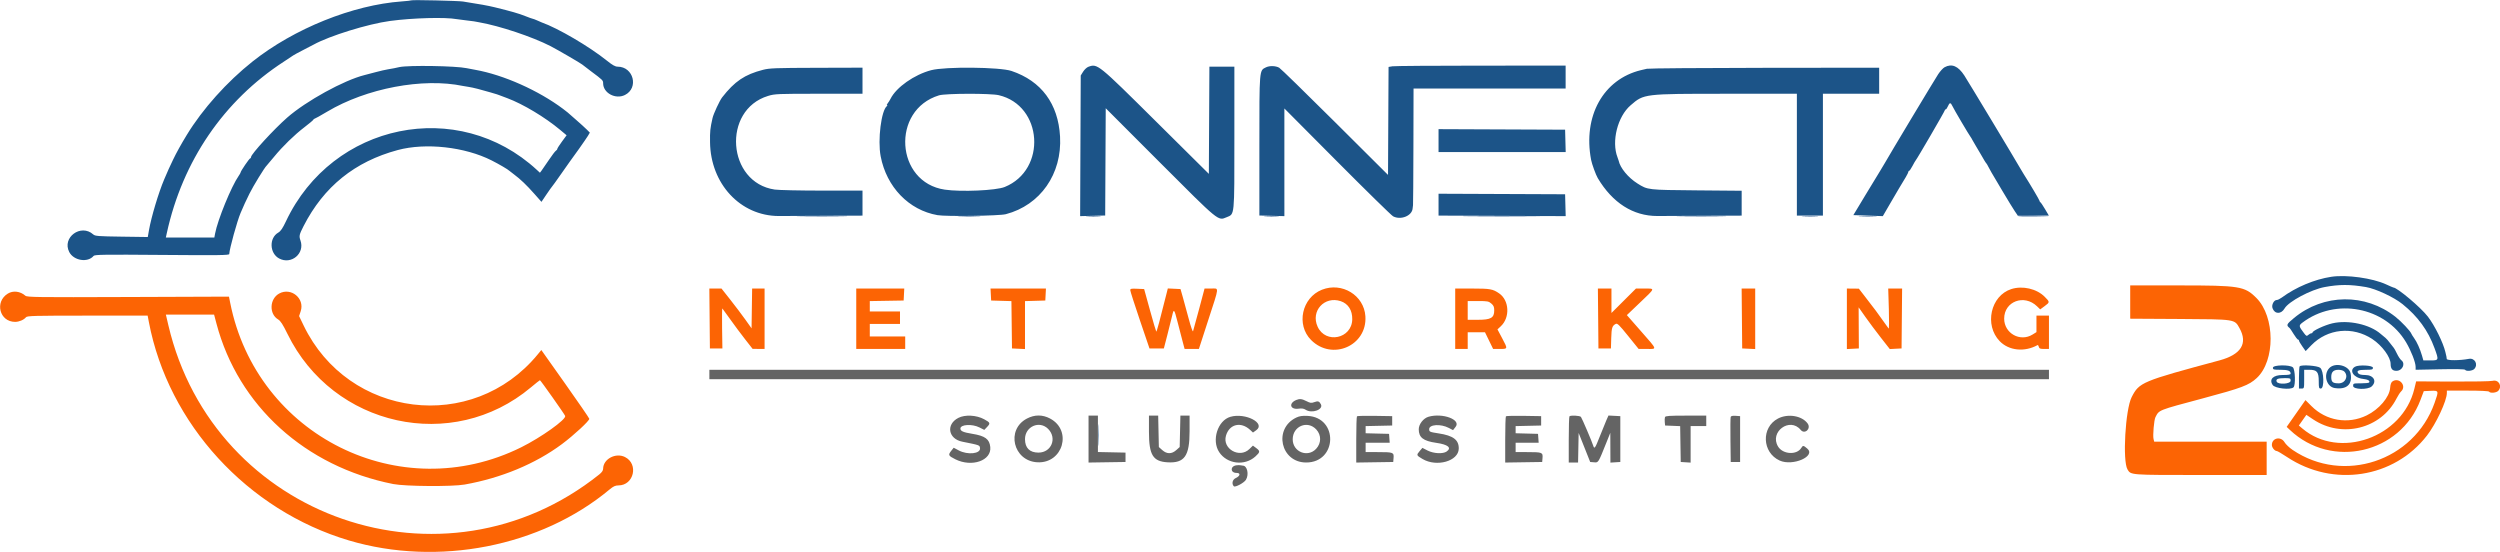 <svg id="svg" version="1.1" xmlns="http://www.w3.org/2000/svg" xmlns:xlink="http://www.w3.org/1999/xlink" width="400" height="88.338" viewBox="0, 0, 400,88.338"><g id="svgg"><path id="path0" d="M113.500 59.917 L 113.500 60.667 220.667 60.667 L 327.833 60.667 327.833 59.917 L 327.833 59.167 220.667 59.167 L 113.500 59.167 113.500 59.917 M207.417 63.991 C 206.144 64.512,206.409 65.575,207.766 65.389 C 208.289 65.317,208.607 65.365,208.906 65.561 C 209.908 66.218,211.796 65.531,211.339 64.677 C 211.077 64.187,210.884 64.127,210.284 64.344 C 209.810 64.515,209.642 64.494,209.041 64.188 C 208.305 63.812,207.957 63.770,207.417 63.991 M153.333 66.863 C 151.320 67.902,151.709 70.219,153.972 70.671 C 156.796 71.235,156.746 71.217,156.803 71.708 C 156.906 72.607,154.831 72.827,153.404 72.068 L 152.593 71.637 152.214 72.110 C 151.665 72.796,151.723 72.919,152.860 73.487 C 155.496 74.804,158.665 73.694,158.445 71.531 C 158.315 70.250,157.622 69.742,155.547 69.406 C 154.113 69.174,153.667 68.975,153.667 68.569 C 153.667 67.904,155.538 67.795,156.715 68.391 L 157.487 68.782 157.910 68.340 C 158.495 67.730,158.456 67.619,157.465 67.080 C 156.225 66.406,154.405 66.310,153.333 66.863 M164.313 66.966 C 160.912 68.742,162.108 73.764,165.980 73.966 C 170.077 74.180,171.610 68.858,168.000 66.958 C 166.791 66.322,165.540 66.325,164.313 66.966 M174.167 70.254 L 174.167 74.008 177.125 73.962 L 180.083 73.917 180.083 73.167 L 180.083 72.417 177.875 72.370 L 175.667 72.324 175.667 69.412 L 175.667 66.500 174.917 66.500 L 174.167 66.500 174.167 70.254 M183.833 69.090 C 183.833 72.806,184.466 73.838,186.829 73.971 C 189.518 74.123,190.333 72.967,190.333 69.005 L 190.333 66.500 189.599 66.500 L 188.864 66.500 188.807 69.014 L 188.750 71.528 188.206 72.014 C 187.470 72.671,186.696 72.671,185.961 72.014 L 185.417 71.528 185.363 69.014 L 185.309 66.500 184.571 66.500 L 183.833 66.500 183.833 69.090 M196.863 66.690 C 194.828 67.276,193.820 70.455,195.070 72.343 C 196.334 74.253,199.141 74.593,200.855 73.044 C 201.635 72.340,201.650 72.174,200.984 71.681 L 200.468 71.299 199.891 71.858 C 198.315 73.386,195.552 71.808,196.151 69.722 C 196.688 67.849,198.542 67.403,200.030 68.790 L 200.476 69.206 200.988 68.842 C 202.567 67.717,199.268 65.997,196.863 66.690 M207.417 66.805 C 203.703 68.566,204.888 74.000,208.986 74.000 C 213.980 74.000,214.174 66.772,209.187 66.541 C 208.367 66.503,207.912 66.571,207.417 66.805 M217.115 66.607 C 217.052 66.670,217.000 68.361,217.000 70.365 L 217.000 74.008 219.958 73.962 L 222.917 73.917 222.970 73.267 C 223.042 72.387,222.917 72.339,220.542 72.336 L 218.500 72.333 218.500 71.583 L 218.500 70.833 220.426 70.833 L 222.352 70.833 222.301 70.125 L 222.250 69.417 220.375 69.370 L 218.500 69.322 218.500 68.750 L 218.500 68.177 220.625 68.130 L 222.750 68.083 222.750 67.333 L 222.750 66.583 219.990 66.538 C 218.472 66.513,217.178 66.544,217.115 66.607 M228.559 66.682 C 227.745 66.918,227.000 67.872,227.000 68.678 C 227.000 69.995,227.719 70.557,229.783 70.852 C 231.688 71.124,232.316 71.643,231.463 72.241 C 230.868 72.657,229.376 72.579,228.403 72.080 L 227.583 71.659 227.132 72.190 C 226.601 72.815,226.618 72.860,227.614 73.444 C 229.884 74.774,233.356 73.783,233.401 71.792 C 233.432 70.387,232.529 69.700,230.184 69.343 C 228.753 69.126,228.667 69.087,228.667 68.663 C 228.667 67.905,230.504 67.788,231.801 68.464 L 232.486 68.821 232.901 68.289 C 233.801 67.140,230.805 66.031,228.559 66.682 M240.948 66.607 C 240.885 66.670,240.833 68.361,240.833 70.365 L 240.833 74.008 243.792 73.962 L 246.750 73.917 246.803 73.267 C 246.875 72.390,246.746 72.339,244.458 72.336 L 242.500 72.333 242.500 71.583 L 242.500 70.833 244.343 70.833 L 246.186 70.833 246.135 70.125 L 246.083 69.417 244.292 69.369 L 242.500 69.322 242.500 68.749 L 242.500 68.177 244.542 68.130 L 246.583 68.083 246.583 67.333 L 246.583 66.583 243.823 66.538 C 242.305 66.513,241.012 66.544,240.948 66.607 M251.111 66.611 C 251.050 66.672,251.000 68.360,251.000 70.361 L 251.000 74.000 251.745 74.000 L 252.491 74.000 252.537 71.636 L 252.583 69.271 253.506 71.594 L 254.430 73.917 255.050 73.968 C 255.751 74.027,255.706 74.099,257.015 70.833 L 257.649 69.250 257.658 71.634 L 257.667 74.018 258.458 73.967 L 259.250 73.917 259.250 70.250 L 259.250 66.583 258.303 66.534 L 257.356 66.484 257.002 67.284 C 256.808 67.723,256.334 68.889,255.949 69.874 C 255.219 71.744,255.096 71.911,254.909 71.292 C 254.725 70.682,253.125 66.935,252.952 66.708 C 252.787 66.493,251.308 66.415,251.111 66.611 M266.400 66.734 C 266.350 66.863,266.334 67.219,266.363 67.526 L 266.417 68.083 267.621 68.132 L 268.826 68.181 268.871 71.049 L 268.917 73.917 269.708 73.967 L 270.500 74.018 270.500 71.092 L 270.500 68.167 271.750 68.167 L 273.000 68.167 273.000 67.333 L 273.000 66.500 269.745 66.500 C 267.103 66.500,266.473 66.544,266.400 66.734 M276.912 66.703 C 276.865 66.825,276.847 68.498,276.872 70.421 L 276.917 73.917 277.667 73.917 L 278.417 73.917 278.417 70.250 L 278.417 66.583 277.707 66.532 C 277.230 66.498,276.969 66.554,276.912 66.703 M284.480 66.966 C 281.763 68.385,281.922 72.405,284.746 73.688 C 286.840 74.639,290.610 72.990,289.150 71.762 C 288.535 71.244,288.473 71.239,288.198 71.679 C 287.470 72.843,285.259 72.707,284.493 71.450 C 283.068 69.112,286.375 66.674,288.112 68.783 C 288.756 69.565,289.820 68.586,289.223 67.761 C 288.320 66.513,286.069 66.135,284.480 66.966 M167.694 68.617 C 169.173 70.096,168.231 72.417,166.151 72.417 C 164.748 72.417,164.000 71.669,164.000 70.265 C 164.000 68.248,166.299 67.222,167.694 68.617 M210.615 68.726 C 211.428 69.614,211.421 70.894,210.596 71.794 C 209.239 73.275,206.833 72.313,206.833 70.290 C 206.833 68.177,209.210 67.194,210.615 68.726 M197.804 74.452 C 196.796 74.605,196.838 75.667,197.851 75.667 C 198.536 75.667,198.447 76.160,197.702 76.500 C 197.186 76.735,197.035 77.424,197.415 77.804 C 197.626 78.015,199.054 77.253,199.347 76.772 C 199.873 75.910,199.559 74.500,198.840 74.500 C 198.760 74.500,198.594 74.474,198.472 74.442 C 198.350 74.411,198.049 74.415,197.804 74.452 " stroke="none" fill="#646464" fill-rule="evenodd"></path><path id="path1" d="M340.833 48.329 L 340.833 50.991 348.708 51.037 C 357.696 51.090,357.518 51.063,358.316 52.494 C 359.688 54.954,358.585 56.730,355.103 57.666 C 342.661 61.011,342.281 61.170,341.067 63.540 C 340.057 65.513,339.583 73.757,340.403 75.111 C 340.951 76.016,340.734 76.000,352.091 76.000 L 362.667 76.000 362.667 73.333 L 362.667 70.667 353.670 70.667 L 344.673 70.667 344.566 70.240 C 344.427 69.688,344.645 67.190,344.869 66.753 C 345.476 65.571,345.218 65.674,352.466 63.736 C 358.662 62.080,359.826 61.642,361.067 60.497 C 364.059 57.740,364.035 50.686,361.024 47.675 C 359.144 45.795,358.353 45.667,348.636 45.667 L 340.833 45.667 340.833 48.329 M211.516 46.353 C 208.291 47.628,207.350 51.966,209.772 54.398 C 213.138 57.779,218.770 55.320,218.464 50.603 C 218.246 47.247,214.717 45.088,211.516 46.353 M321.810 46.251 C 318.497 47.314,317.454 52.014,319.959 54.593 C 321.435 56.113,323.926 56.366,326.020 55.210 C 326.078 55.179,326.164 55.306,326.213 55.493 C 326.286 55.773,326.437 55.833,327.068 55.833 L 327.833 55.833 327.833 53.167 L 327.833 50.500 326.833 50.500 L 325.833 50.500 325.833 51.820 L 325.833 53.139 325.208 53.527 C 323.220 54.760,320.667 53.330,320.667 50.983 C 320.667 48.217,323.866 47.016,325.925 49.009 L 326.433 49.501 327.133 48.986 C 327.994 48.353,327.994 48.327,327.150 47.483 C 325.862 46.195,323.607 45.675,321.810 46.251 M113.539 50.958 L 113.583 55.750 114.583 55.750 L 115.583 55.750 115.534 52.506 C 115.507 50.722,115.527 49.305,115.580 49.358 C 115.633 49.410,116.202 50.195,116.845 51.102 C 117.488 52.008,118.555 53.441,119.216 54.285 L 120.417 55.819 121.375 55.826 L 122.333 55.833 122.333 51.000 L 122.333 46.167 121.337 46.167 L 120.341 46.167 120.295 49.351 L 120.250 52.536 119.260 51.143 C 118.715 50.377,117.632 48.944,116.854 47.958 L 115.439 46.167 114.467 46.167 L 113.495 46.167 113.539 50.958 M137.000 51.000 L 137.000 55.833 140.917 55.833 L 144.833 55.833 144.833 54.833 L 144.833 53.833 142.000 53.833 L 139.167 53.833 139.167 52.833 L 139.167 51.833 141.583 51.833 L 144.000 51.833 144.000 50.833 L 144.000 49.833 141.583 49.833 L 139.167 49.833 139.167 49.004 L 139.167 48.175 141.875 48.129 L 144.583 48.083 144.633 47.125 L 144.683 46.167 140.842 46.167 L 137.000 46.167 137.000 51.000 M158.533 47.125 L 158.583 48.083 160.205 48.131 L 161.827 48.179 161.872 51.964 L 161.917 55.750 162.958 55.800 L 164.000 55.849 164.000 52.014 L 164.000 48.179 165.625 48.131 L 167.250 48.083 167.300 47.125 L 167.350 46.167 162.917 46.167 L 158.483 46.167 158.533 47.125 M180.846 46.451 C 180.852 46.615,181.546 48.775,182.387 51.250 L 183.917 55.750 185.067 55.750 L 186.217 55.750 186.779 53.583 C 187.089 52.392,187.430 51.023,187.539 50.542 C 187.808 49.343,187.870 49.409,188.394 51.458 C 188.646 52.444,189.006 53.831,189.194 54.542 L 189.537 55.833 190.679 55.833 L 191.822 55.833 193.327 51.194 C 195.128 45.648,195.081 46.167,193.780 46.167 L 192.728 46.167 191.854 49.458 C 191.374 51.269,190.938 52.862,190.887 53.000 C 190.835 53.137,190.533 52.275,190.216 51.083 C 189.899 49.892,189.469 48.317,189.261 47.583 L 188.882 46.250 187.866 46.201 L 186.850 46.151 186.693 46.784 C 185.603 51.155,185.071 53.127,185.001 53.059 C 184.955 53.013,184.500 51.463,183.990 49.613 L 183.063 46.250 181.948 46.201 C 180.965 46.157,180.835 46.187,180.846 46.451 M232.833 51.000 L 232.833 55.833 233.833 55.833 L 234.833 55.833 234.833 54.500 L 234.833 53.167 236.217 53.167 L 237.600 53.167 238.250 54.500 L 238.900 55.833 239.922 55.833 C 241.271 55.833,241.265 55.856,240.371 54.166 L 239.595 52.700 240.134 52.197 C 241.628 50.802,241.490 48.060,239.869 46.945 C 238.847 46.242,238.433 46.167,235.572 46.167 L 232.833 46.167 232.833 51.000 M255.706 50.958 L 255.750 55.750 256.750 55.750 L 257.750 55.750 257.798 54.093 C 257.846 52.448,257.947 52.129,258.520 51.823 C 258.771 51.688,259.079 51.987,260.499 53.748 L 262.180 55.833 263.507 55.833 C 265.165 55.833,265.237 56.050,262.563 53.000 L 260.298 50.417 262.399 48.415 C 264.889 46.043,264.849 46.167,263.128 46.167 L 261.755 46.167 259.794 48.122 L 257.833 50.078 257.833 48.122 L 257.833 46.167 256.747 46.167 L 255.662 46.167 255.706 50.958 M278.706 50.958 L 278.750 55.750 279.792 55.800 L 280.833 55.849 280.833 51.008 L 280.833 46.167 279.747 46.167 L 278.662 46.167 278.706 50.958 M295.500 51.008 L 295.500 55.850 296.458 55.800 L 297.417 55.750 297.399 52.462 L 297.381 49.173 298.464 50.712 C 299.060 51.558,300.182 53.060,300.957 54.049 L 302.367 55.849 303.309 55.799 L 304.250 55.750 304.294 50.958 L 304.338 46.167 303.227 46.167 L 302.115 46.167 302.215 49.441 C 302.270 51.242,302.256 52.648,302.183 52.566 C 302.110 52.484,301.684 51.892,301.236 51.250 C 300.424 50.087,300.069 49.612,298.333 47.370 L 297.417 46.185 296.458 46.176 L 295.500 46.167 295.500 51.008 M1.250 46.977 C -0.894 48.301,-0.069 51.500,2.417 51.500 C 3.061 51.500,3.807 51.183,4.158 50.761 C 4.350 50.530,5.467 50.500,13.999 50.500 L 23.623 50.500 23.822 51.542 C 26.923 67.816,39.600 81.649,55.833 86.473 C 70.062 90.701,86.547 87.477,97.530 78.317 C 98.137 77.811,98.451 77.667,98.947 77.666 C 101.423 77.664,102.215 74.240,99.997 73.125 C 98.505 72.376,96.503 73.450,96.501 75.000 C 96.500 75.281,96.297 75.579,95.875 75.916 C 71.036 95.759,34.199 83.002,26.939 52.042 L 26.539 50.333 30.396 50.333 L 34.253 50.333 34.639 51.791 C 38.117 64.921,48.857 74.665,62.917 77.446 C 64.830 77.825,72.353 77.879,74.333 77.529 C 80.186 76.492,85.676 74.211,89.917 71.052 C 91.829 69.627,94.359 67.282,94.286 67.002 C 94.247 66.855,92.505 64.321,90.414 61.370 L 86.612 56.004 86.031 56.710 C 75.612 69.380,55.736 66.922,48.580 52.079 L 47.855 50.574 48.115 49.783 C 48.787 47.743,46.561 45.925,44.667 46.967 C 43.120 47.817,43.026 50.239,44.505 51.113 C 44.886 51.338,45.257 51.912,45.992 53.415 C 53.279 68.314,72.397 72.517,84.948 61.979 C 85.699 61.349,86.347 60.833,86.388 60.833 C 86.490 60.833,90.305 66.233,90.427 66.549 C 90.636 67.095,86.576 69.990,83.385 71.571 C 64.038 81.155,41.054 69.735,36.829 48.439 L 36.635 47.461 20.502 47.522 C 5.807 47.578,4.341 47.559,4.059 47.313 C 3.234 46.592,2.094 46.455,1.250 46.977 M214.517 48.189 C 215.718 48.591,216.389 49.651,216.360 51.101 C 216.298 54.199,212.095 55.079,210.816 52.263 C 209.683 49.769,211.910 47.318,214.517 48.189 M238.612 48.566 C 238.983 48.885,239.076 49.105,239.076 49.667 C 239.076 50.856,238.540 51.167,236.491 51.167 L 234.833 51.167 234.833 49.667 L 234.833 48.167 236.491 48.167 C 237.999 48.167,238.190 48.203,238.612 48.566 M382.771 61.047 C 382.581 61.186,382.460 61.536,382.425 62.044 C 382.325 63.533,380.654 65.498,378.664 66.467 C 375.678 67.921,372.192 67.332,369.835 64.975 L 368.874 64.014 367.371 66.158 L 365.868 68.301 366.392 68.797 C 373.058 75.096,384.033 72.575,387.273 64.000 L 387.808 62.583 388.904 62.534 C 390.222 62.475,390.229 62.496,389.532 64.465 C 386.236 73.778,374.965 77.509,366.813 71.985 C 366.298 71.636,365.719 71.084,365.527 70.758 C 364.934 69.753,363.500 70.062,363.500 71.196 C 363.500 71.617,363.950 72.167,364.295 72.167 C 364.397 72.167,365.141 72.604,365.948 73.139 C 373.313 78.017,383.028 76.517,388.316 69.687 C 389.778 67.799,391.493 64.128,391.498 62.875 L 391.500 62.500 394.823 62.500 C 396.859 62.500,398.187 62.565,398.250 62.667 C 398.425 62.950,399.428 62.856,399.724 62.529 C 400.412 61.769,399.780 60.681,398.798 60.936 C 398.497 61.014,395.625 61.065,392.417 61.050 L 386.583 61.021 386.294 62.219 C 384.414 70.006,374.286 73.583,368.366 68.551 L 367.816 68.083 368.417 67.229 L 369.018 66.375 370.081 67.088 C 374.696 70.183,380.978 68.614,383.450 63.750 C 383.683 63.292,384.014 62.782,384.187 62.619 C 385.132 61.719,383.830 60.273,382.771 61.047 " stroke="none" fill="#fc6404" fill-rule="evenodd"></path><path id="path2" d="M322.812 34.546 C 322.884 34.618,324.062 34.655,325.430 34.629 L 327.917 34.582 325.300 34.499 C 323.860 34.454,322.741 34.475,322.812 34.546 M128.208 34.625 C 130.019 34.652,132.981 34.652,134.792 34.625 C 136.602 34.598,135.121 34.576,131.500 34.576 C 127.879 34.576,126.398 34.598,128.208 34.625 M153.533 34.624 C 154.331 34.654,155.681 34.655,156.533 34.624 C 157.386 34.594,156.733 34.569,155.083 34.569 C 153.433 34.569,152.736 34.593,153.533 34.624 M173.965 34.624 C 174.541 34.656,175.441 34.656,175.965 34.623 C 176.488 34.590,176.017 34.563,174.917 34.564 C 173.817 34.564,173.388 34.591,173.965 34.624 M202.465 34.624 C 203.041 34.656,203.941 34.656,204.465 34.623 C 204.988 34.590,204.517 34.563,203.417 34.564 C 202.317 34.564,201.888 34.591,202.465 34.624 M235.220 34.625 C 238.046 34.651,242.621 34.651,245.387 34.625 C 248.153 34.599,245.842 34.578,240.250 34.578 C 234.658 34.578,232.395 34.599,235.220 34.625 M268.947 34.625 C 270.706 34.652,273.631 34.652,275.447 34.625 C 277.264 34.598,275.825 34.576,272.250 34.576 C 268.675 34.576,267.189 34.598,268.947 34.625 M288.549 34.624 C 289.171 34.656,290.146 34.656,290.715 34.623 C 291.284 34.591,290.775 34.564,289.583 34.565 C 288.392 34.565,287.926 34.592,288.549 34.624 M297.625 34.624 C 298.290 34.655,299.377 34.655,300.042 34.624 C 300.706 34.592,300.162 34.566,298.833 34.566 C 297.504 34.566,296.960 34.592,297.625 34.624 " stroke="none" fill="#24548c" fill-rule="evenodd"></path><path id="path3" d="M65.826 0.055 C 65.784 0.092,65.095 0.169,64.295 0.226 C 56.463 0.786,47.050 4.574,40.417 9.836 C 36.305 13.098,32.418 17.436,29.885 21.592 C 28.951 23.123,28.238 24.412,27.687 25.560 C 27.085 26.815,26.901 27.224,26.269 28.708 C 25.374 30.812,24.204 34.717,23.835 36.837 L 23.646 37.923 19.448 37.864 C 15.699 37.812,15.214 37.773,14.917 37.507 C 12.945 35.741,9.876 37.999,11.081 40.328 C 11.796 41.712,14.045 42.067,14.977 40.945 C 15.152 40.734,16.625 40.713,25.923 40.789 C 34.987 40.863,36.669 40.841,36.679 40.647 C 36.728 39.767,37.941 35.372,38.490 34.083 C 39.037 32.801,39.289 32.252,39.910 30.992 C 40.508 29.775,42.357 26.758,42.662 26.500 C 42.716 26.454,43.243 25.828,43.834 25.108 C 45.240 23.392,47.096 21.586,48.750 20.323 C 49.483 19.763,50.108 19.236,50.139 19.152 C 50.169 19.069,50.250 19.000,50.318 19.000 C 50.386 19.000,51.298 18.490,52.346 17.866 C 58.636 14.118,67.658 12.412,74.083 13.754 C 74.267 13.792,74.679 13.861,75.000 13.907 C 75.632 13.998,77.043 14.354,78.500 14.791 C 79.004 14.943,79.454 15.077,79.500 15.089 C 79.546 15.102,79.733 15.169,79.917 15.239 C 80.100 15.308,80.662 15.519,81.167 15.708 C 83.690 16.651,87.198 18.754,89.620 20.777 L 90.657 21.643 89.912 22.655 C 89.502 23.212,89.167 23.739,89.167 23.826 C 89.167 23.912,89.066 24.043,88.944 24.117 C 88.821 24.190,88.319 24.850,87.828 25.583 C 87.337 26.317,86.813 27.079,86.663 27.277 L 86.391 27.638 85.904 27.188 C 73.285 15.534,53.184 19.653,45.750 35.417 C 45.225 36.530,44.908 36.994,44.520 37.218 C 43.033 38.078,43.118 40.529,44.664 41.356 C 46.613 42.398,48.806 40.548,48.075 38.478 C 47.824 37.766,47.873 37.541,48.576 36.167 C 51.803 29.863,56.774 25.851,63.644 24.006 C 68.120 22.805,74.372 23.498,78.667 25.671 C 79.862 26.276,81.299 27.118,81.500 27.330 C 81.546 27.379,81.883 27.640,82.250 27.911 C 83.252 28.652,84.252 29.609,85.505 31.023 L 86.633 32.297 87.437 31.107 C 87.880 30.452,88.287 29.879,88.342 29.833 C 88.397 29.787,89.017 28.925,89.720 27.917 C 90.423 26.908,91.056 26.008,91.128 25.917 C 91.602 25.313,93.823 22.157,94.071 21.735 L 94.374 21.220 93.894 20.735 C 93.629 20.468,92.852 19.762,92.165 19.167 C 91.478 18.571,90.879 18.045,90.833 17.999 C 90.787 17.953,90.450 17.690,90.084 17.416 C 86.152 14.470,80.571 11.983,76.083 11.178 C 75.533 11.079,74.896 10.958,74.667 10.909 C 72.949 10.541,65.410 10.416,63.917 10.731 C 63.642 10.789,63.259 10.872,63.066 10.915 C 62.874 10.959,62.424 11.039,62.066 11.093 C 61.709 11.148,60.854 11.343,60.167 11.528 C 59.479 11.712,58.654 11.929,58.333 12.009 C 55.022 12.835,48.979 16.159,45.936 18.828 C 43.806 20.697,40.169 24.667,40.167 25.125 C 40.167 25.240,40.108 25.333,40.035 25.333 C 39.898 25.333,38.500 27.383,38.500 27.584 C 38.500 27.647,38.360 27.898,38.188 28.141 C 37.029 29.786,34.818 35.193,34.412 37.375 L 34.296 38.000 30.416 38.000 L 26.535 38.000 26.690 37.292 C 29.209 25.762,35.803 16.104,45.417 9.863 C 46.150 9.387,46.825 8.939,46.917 8.867 C 47.008 8.795,47.721 8.409,48.500 8.009 C 49.279 7.609,50.029 7.220,50.167 7.144 C 52.705 5.737,58.871 3.829,62.417 3.352 C 66.037 2.865,71.251 2.724,73.083 3.063 C 73.267 3.097,73.942 3.185,74.583 3.259 C 75.225 3.333,75.787 3.403,75.833 3.415 C 75.879 3.427,76.254 3.496,76.667 3.568 C 79.957 4.144,85.155 5.880,88.083 7.379 C 89.151 7.926,93.027 10.179,93.167 10.333 C 93.212 10.384,93.850 10.873,94.583 11.419 C 96.452 12.810,96.500 12.858,96.501 13.329 C 96.503 14.883,98.487 15.948,99.985 15.200 C 102.241 14.075,101.366 10.667,98.822 10.667 C 98.436 10.667,97.990 10.417,97.108 9.708 C 94.304 7.454,89.279 4.506,86.667 3.583 C 86.621 3.566,86.304 3.429,85.964 3.277 C 85.623 3.124,85.291 3.000,85.227 3.000 C 85.162 3.000,84.630 2.808,84.044 2.574 C 83.018 2.163,81.824 1.819,79.167 1.167 C 78.081 0.901,76.724 0.655,74.083 0.244 C 73.306 0.123,65.939 -0.046,65.826 0.055 M174.131 10.692 C 173.883 10.783,173.508 11.133,173.298 11.470 L 172.917 12.083 172.869 23.333 L 172.822 34.583 174.826 34.532 L 176.830 34.480 176.874 25.900 L 176.917 17.320 185.592 26.004 C 195.133 35.554,194.870 35.337,196.249 34.761 C 197.559 34.214,197.499 34.832,197.499 22.042 L 197.500 10.667 195.501 10.667 L 193.503 10.667 193.460 19.243 L 193.417 27.820 184.917 19.390 C 175.620 10.171,175.600 10.155,174.131 10.692 M202.549 10.776 C 201.476 11.295,201.500 11.008,201.500 23.329 L 201.500 34.480 203.500 34.532 L 205.501 34.583 205.500 25.969 L 205.500 17.354 213.958 25.856 C 218.610 30.533,222.633 34.472,222.896 34.611 C 224.133 35.263,225.947 34.522,226.021 33.336 C 226.032 33.151,226.060 32.925,226.083 32.833 C 226.106 32.742,226.134 28.504,226.146 23.417 L 226.167 14.167 238.333 14.167 L 250.500 14.167 250.500 12.333 L 250.500 10.500 236.958 10.502 C 229.510 10.503,223.136 10.550,222.793 10.607 L 222.170 10.710 222.126 19.348 L 222.083 27.986 213.580 19.519 C 208.903 14.863,204.890 10.952,204.663 10.829 C 204.085 10.517,203.133 10.493,202.549 10.776 M311.133 10.758 C 310.886 10.892,310.425 11.395,310.109 11.876 C 309.515 12.781,302.215 24.933,301.632 25.987 C 301.451 26.315,301.089 26.921,300.828 27.333 C 300.566 27.746,299.494 29.508,298.445 31.250 L 296.537 34.417 298.894 34.500 L 301.250 34.583 302.461 32.500 C 303.127 31.354,303.742 30.304,303.827 30.167 C 304.786 28.625,305.333 27.660,305.333 27.513 C 305.333 27.414,305.391 27.333,305.462 27.333 C 305.532 27.333,305.776 26.977,306.003 26.542 C 306.231 26.106,306.458 25.712,306.508 25.667 C 306.690 25.499,311.167 17.799,311.167 17.652 C 311.167 17.568,311.233 17.500,311.313 17.500 C 311.394 17.500,311.553 17.275,311.667 17.000 C 311.924 16.379,312.115 16.368,312.378 16.958 C 312.585 17.423,315.052 21.610,315.299 21.917 C 315.373 22.008,315.484 22.196,315.547 22.333 C 315.609 22.471,315.847 22.883,316.076 23.250 C 316.305 23.617,316.682 24.254,316.914 24.667 C 317.425 25.574,317.721 26.055,317.837 26.167 C 317.884 26.212,318.015 26.438,318.127 26.667 C 318.239 26.896,318.465 27.308,318.628 27.583 C 318.791 27.858,319.590 29.208,320.404 30.583 C 321.218 31.958,322.101 33.402,322.367 33.792 L 322.849 34.500 325.334 34.500 L 327.819 34.500 327.204 33.458 C 326.865 32.885,326.531 32.392,326.461 32.361 C 326.391 32.331,326.333 32.237,326.333 32.154 C 326.333 32.027,324.807 29.447,323.797 27.865 C 323.639 27.619,323.387 27.197,323.236 26.929 C 322.565 25.737,314.893 12.998,314.288 12.072 C 313.299 10.557,312.283 10.134,311.133 10.758 M122.083 11.170 C 119.151 11.926,117.551 13.005,115.540 15.583 C 115.141 16.096,114.158 18.213,114.007 18.887 C 113.624 20.592,113.584 20.981,113.606 22.750 C 113.687 29.409,118.454 34.538,124.583 34.563 C 124.767 34.563,127.860 34.550,131.458 34.532 L 138.000 34.500 138.000 32.500 L 138.000 30.500 131.542 30.497 C 127.990 30.495,124.581 30.421,123.967 30.332 C 116.324 29.227,115.491 17.597,122.893 15.347 C 123.972 15.019,124.419 15.000,131.018 15.000 L 138.000 15.000 138.000 12.914 L 138.000 10.827 130.625 10.848 C 124.099 10.866,123.116 10.903,122.083 11.170 M149.000 11.227 C 146.286 11.940,143.407 13.962,142.489 15.801 C 142.365 16.048,142.156 16.381,142.023 16.542 C 141.890 16.702,141.850 16.834,141.933 16.836 C 142.015 16.837,142.008 16.894,141.917 16.961 C 141.005 17.631,140.407 22.383,140.905 25.000 C 141.841 29.920,145.414 33.623,150.000 34.424 C 151.370 34.663,159.888 34.544,160.932 34.270 C 166.452 32.825,169.945 27.826,169.609 21.847 C 169.315 16.603,166.617 12.960,161.836 11.352 C 159.970 10.725,151.236 10.640,149.000 11.227 M263.500 11.003 C 263.179 11.076,262.757 11.174,262.562 11.221 C 256.525 12.679,253.246 18.578,254.578 25.583 C 254.708 26.262,255.337 27.988,255.643 28.500 C 258.012 32.470,261.298 34.561,265.167 34.561 C 265.487 34.561,268.656 34.547,272.208 34.530 L 278.667 34.500 278.667 32.511 L 278.667 30.522 271.458 30.458 C 263.581 30.387,263.650 30.395,262.000 29.361 C 260.509 28.425,259.220 26.864,258.985 25.706 C 258.971 25.639,258.887 25.396,258.799 25.167 C 257.811 22.618,258.810 18.647,260.890 16.854 C 263.047 14.994,262.952 15.005,276.292 15.002 L 287.500 15.000 287.500 24.750 L 287.500 34.500 289.583 34.500 L 291.667 34.500 291.667 24.750 L 291.667 15.000 296.167 15.000 L 300.667 15.000 300.667 12.917 L 300.667 10.833 282.375 10.852 C 272.315 10.863,263.821 10.931,263.500 11.003 M159.798 15.229 C 166.858 16.876,167.525 27.172,160.750 29.919 C 159.365 30.480,153.793 30.727,151.173 30.344 C 143.253 29.186,142.542 17.593,150.247 15.253 C 151.285 14.938,158.473 14.920,159.798 15.229 M230.167 22.499 L 230.167 24.333 240.339 24.333 L 250.511 24.333 250.464 22.542 L 250.417 20.750 240.292 20.707 L 230.167 20.664 230.167 22.499 M230.167 32.746 L 230.167 34.495 240.339 34.539 L 250.510 34.583 250.464 32.833 L 250.417 31.083 240.292 31.040 L 230.167 30.997 230.167 32.746 M373.000 44.287 C 370.310 44.698,367.350 45.942,365.068 47.621 C 364.784 47.829,364.429 48.000,364.280 48.000 C 363.828 48.000,363.418 48.784,363.600 49.301 C 363.945 50.283,364.976 50.311,365.531 49.354 C 366.175 48.243,369.731 46.342,371.930 45.932 C 374.299 45.491,375.979 45.490,378.554 45.929 C 380.137 46.199,383.032 47.550,384.407 48.662 C 386.884 50.665,388.491 52.878,389.527 55.713 C 390.232 57.645,390.224 57.667,388.870 57.667 L 387.739 57.667 387.511 56.875 C 387.211 55.832,386.700 54.703,386.249 54.083 C 386.049 53.808,385.855 53.499,385.818 53.395 C 385.666 52.974,384.219 51.438,383.266 50.687 C 378.444 46.888,371.774 46.967,367.041 50.880 C 365.820 51.889,365.763 52.023,366.353 52.500 C 366.410 52.546,366.698 52.977,366.992 53.458 C 367.287 53.940,367.597 54.333,367.681 54.333 C 367.765 54.333,367.833 54.406,367.833 54.495 C 367.833 54.584,368.074 54.999,368.368 55.416 L 368.904 56.175 369.801 55.249 C 372.392 52.574,376.431 52.165,379.585 54.259 C 381.136 55.288,382.500 57.147,382.500 58.230 C 382.500 58.994,382.780 59.333,383.411 59.333 C 384.386 59.333,384.930 58.174,384.208 57.634 C 384.048 57.515,383.735 57.042,383.513 56.583 C 383.292 56.125,383.066 55.712,383.012 55.667 C 382.959 55.621,382.694 55.283,382.423 54.917 C 382.153 54.550,381.816 54.164,381.674 54.059 C 381.533 53.953,381.192 53.670,380.917 53.430 C 379.166 51.899,375.736 51.145,373.184 51.732 C 371.961 52.013,370.001 52.922,370.000 53.208 C 370.000 53.277,369.912 53.333,369.805 53.333 C 369.697 53.333,369.483 53.448,369.328 53.588 C 369.072 53.820,369.010 53.794,368.633 53.296 C 367.799 52.197,367.781 52.079,368.378 51.627 C 373.704 47.591,381.598 49.088,384.976 54.774 C 385.775 56.119,386.500 57.981,386.500 58.689 L 386.500 59.163 390.407 59.082 C 392.907 59.031,394.352 59.062,394.417 59.168 C 394.592 59.450,395.595 59.355,395.891 59.029 C 396.547 58.304,395.971 57.237,395.021 57.416 C 393.545 57.694,391.501 57.701,391.479 57.428 C 391.468 57.284,391.445 57.110,391.428 57.042 C 391.411 56.973,391.337 56.654,391.262 56.333 C 390.912 54.832,389.563 52.099,388.466 50.667 C 387.340 49.197,383.547 46.000,382.930 46.000 C 382.890 46.000,382.372 45.776,381.781 45.502 C 379.607 44.496,375.423 43.917,373.000 44.287 M363.667 58.833 C 363.667 59.136,363.778 59.167,364.883 59.167 C 366.083 59.167,366.500 59.326,366.500 59.783 C 366.500 59.942,366.160 60.000,365.227 60.000 C 363.701 60.000,363.016 60.685,363.628 61.600 C 363.996 62.151,366.507 62.427,366.967 61.967 C 367.312 61.622,367.229 59.108,366.862 58.776 C 366.365 58.326,363.667 58.375,363.667 58.833 M367.944 58.611 C 367.883 58.672,367.833 59.497,367.833 60.444 L 367.833 62.167 368.250 62.167 C 368.664 62.167,368.667 62.156,368.667 60.667 L 368.667 59.167 369.500 59.167 C 370.721 59.167,371.000 59.507,371.000 61.000 C 371.000 62.056,371.032 62.167,371.333 62.167 C 371.920 62.167,371.829 59.319,371.228 58.845 C 370.788 58.500,368.238 58.318,367.944 58.611 M372.679 58.903 C 371.696 59.950,372.232 61.889,373.558 62.088 C 375.479 62.376,376.424 61.505,376.094 59.749 C 375.855 58.473,373.606 57.916,372.679 58.903 M376.792 58.680 C 375.800 59.258,376.570 60.447,378.046 60.617 C 378.882 60.714,379.237 60.918,379.063 61.200 C 379.017 61.274,378.422 61.333,377.740 61.333 C 376.528 61.333,376.500 61.343,376.500 61.750 C 376.500 62.332,378.860 62.393,379.469 61.827 C 380.353 61.002,379.781 60.000,378.425 60.000 C 377.854 60.000,377.469 59.914,377.339 59.757 C 376.988 59.334,377.319 59.167,378.510 59.167 C 379.556 59.167,379.667 59.135,379.667 58.833 C 379.667 58.456,377.385 58.334,376.792 58.680 M375.071 59.429 C 375.808 60.165,375.269 61.333,374.194 61.333 C 373.237 61.333,373.000 61.130,373.000 60.312 C 373.000 59.515,373.355 59.167,374.167 59.167 C 374.529 59.167,374.924 59.281,375.071 59.429 M366.500 60.917 C 366.500 61.450,364.462 61.576,364.262 61.055 C 364.108 60.654,364.452 60.505,365.542 60.503 C 366.453 60.500,366.500 60.520,366.500 60.917 M175.735 69.583 C 175.735 71.142,175.760 71.802,175.791 71.050 C 175.821 70.298,175.821 69.023,175.791 68.217 C 175.760 67.410,175.735 68.025,175.735 69.583 " stroke="none" fill="#1c5488" fill-rule="evenodd"></path><path id="path4" d="" stroke="none" fill="#245484" fill-rule="evenodd"></path></g></svg>